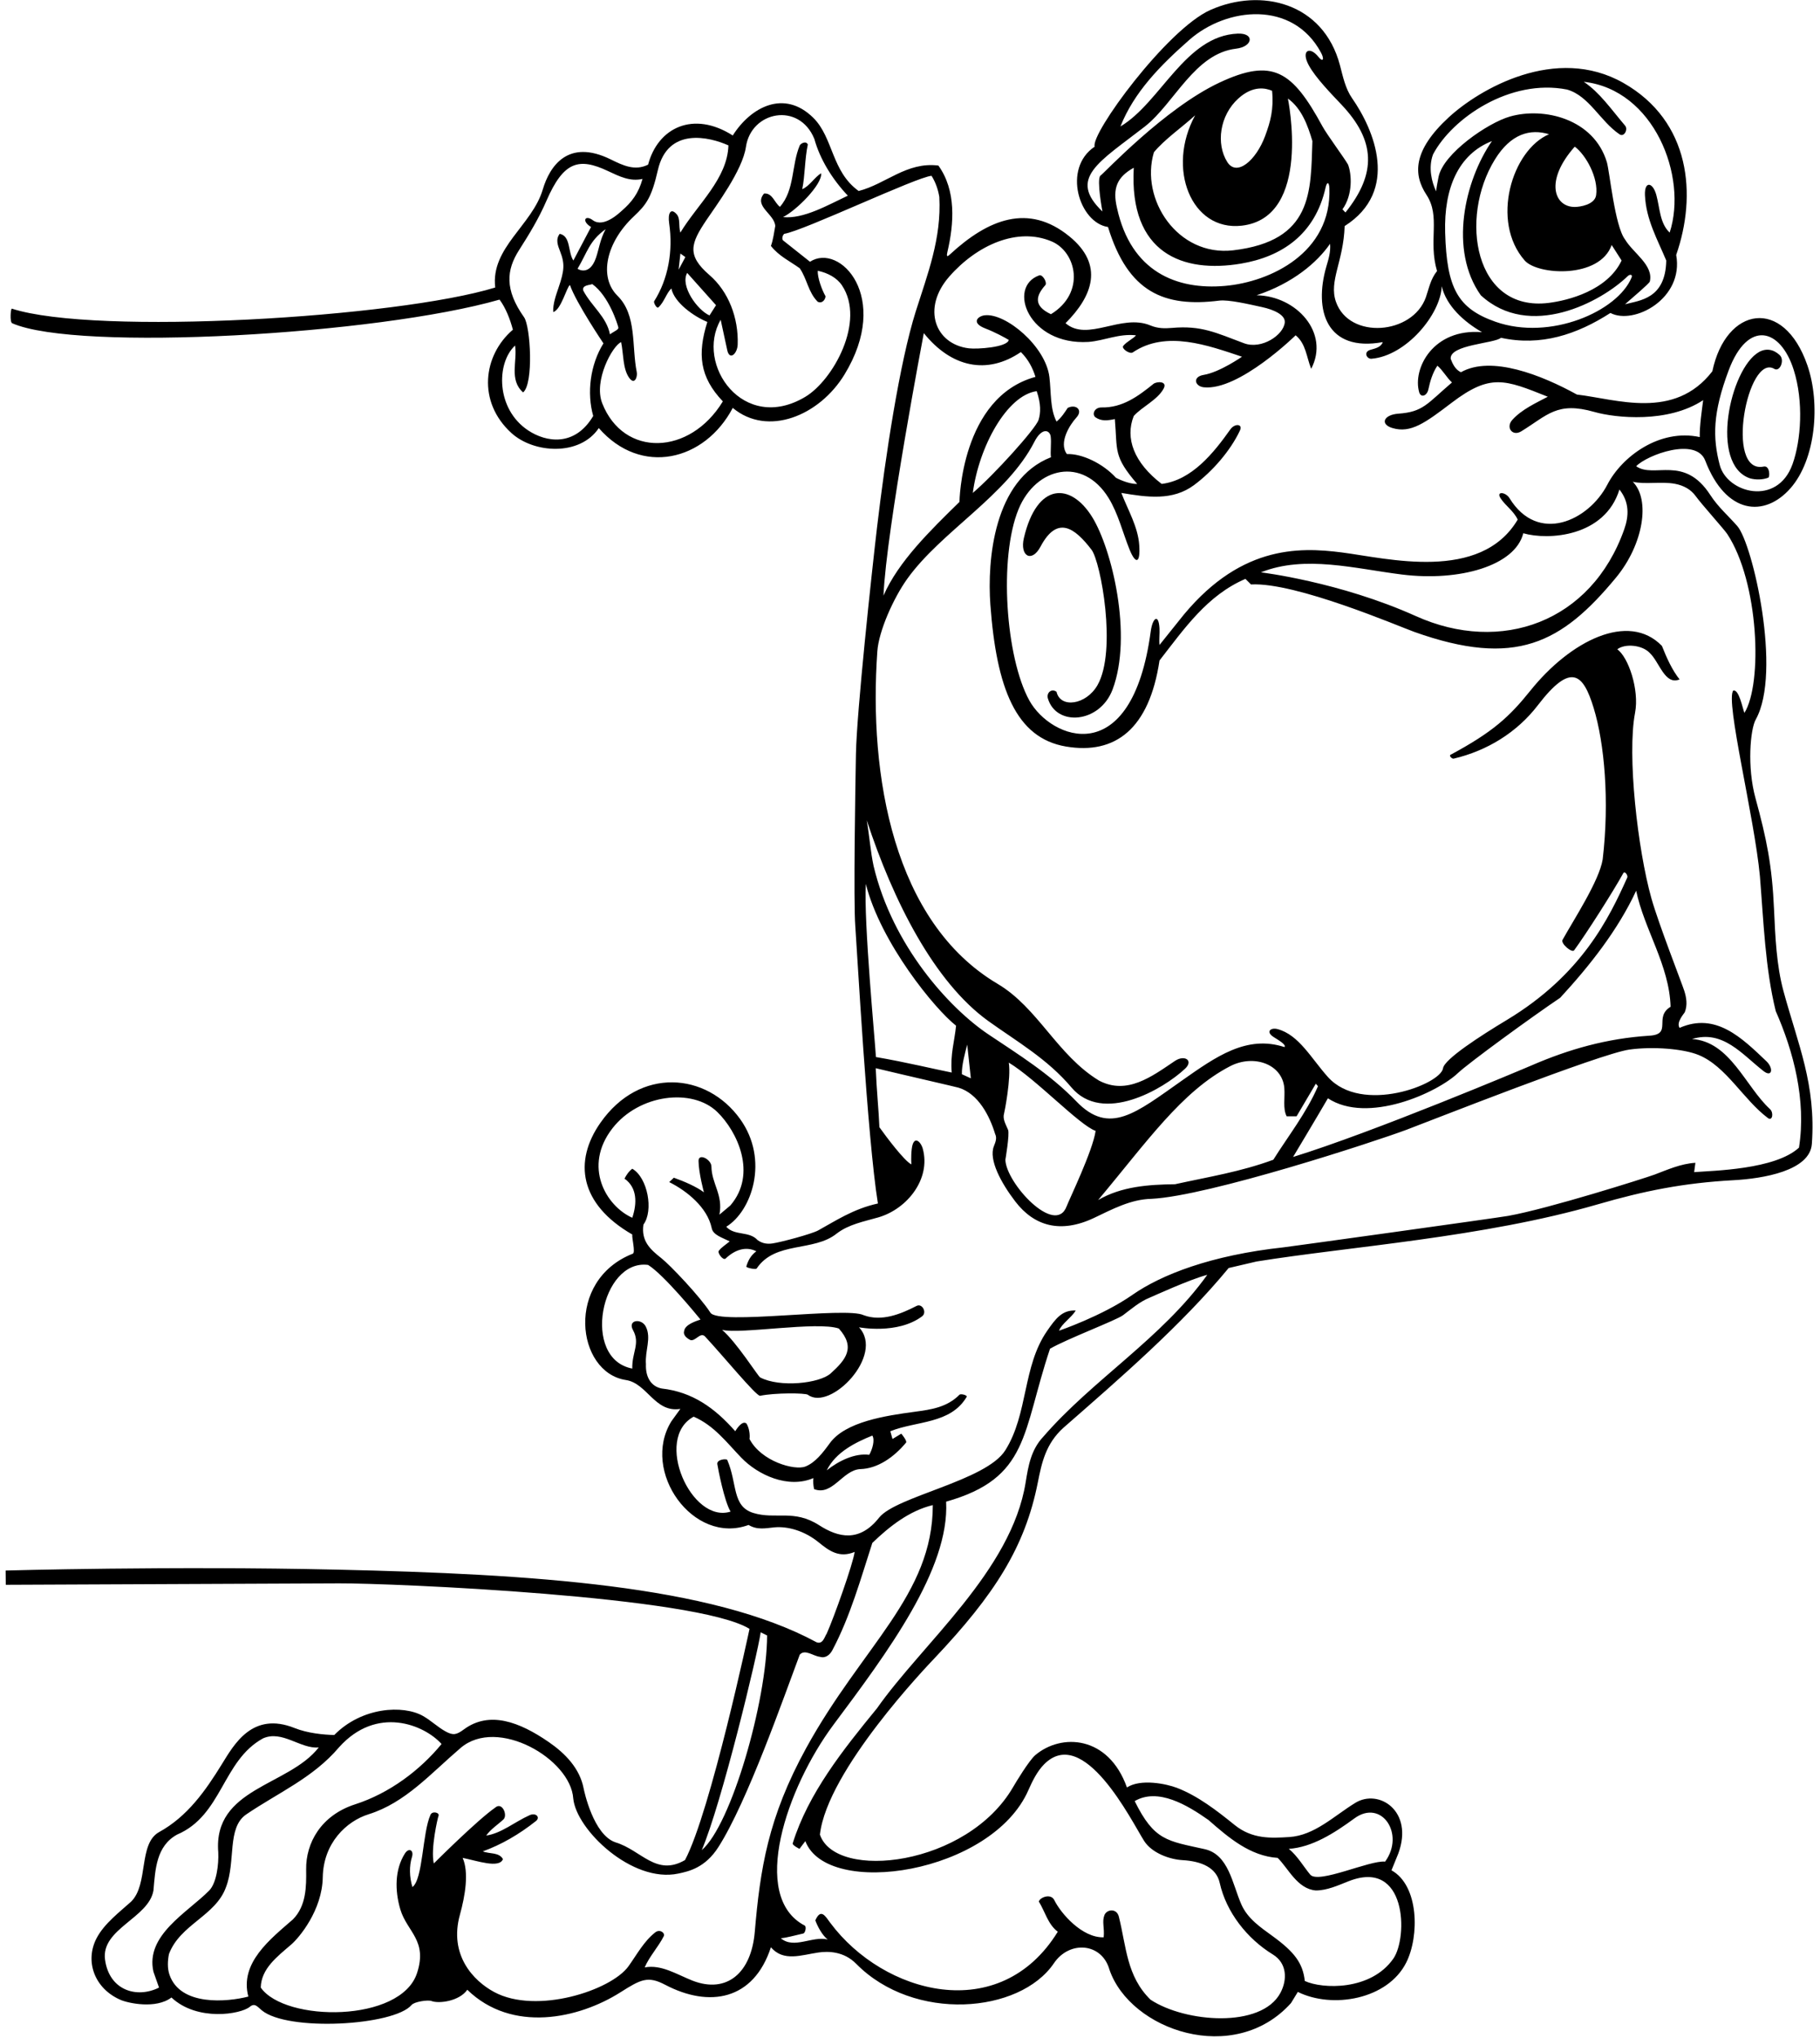 <?xml version="1.0" encoding="UTF-8"?>
<svg xmlns="http://www.w3.org/2000/svg" xmlns:xlink="http://www.w3.org/1999/xlink" width="428pt" height="479pt" viewBox="0 0 428 479" version="1.1">
<g id="surface1">
<path style=" stroke:none;fill-rule:nonzero;fill:rgb(0%,0%,0%);fill-opacity:1;" d="M 417.188 213.715 C 416.73 203.449 415.465 197.242 412.816 187.559 C 410.828 180.285 411.594 171.434 412.895 169.105 C 419.098 158.012 412.16 127.793 408.57 123.672 C 406.438 121.223 404.062 119.219 402.203 116.348 C 396.031 106.809 389.004 112.551 384.77 109.586 C 387.34 106.906 398.871 102.664 401.012 108.258 C 405.844 120.891 414.914 121.734 421.055 114.762 C 426.98 108.031 428.156 94.898 425.035 85.867 C 419.438 69.668 405.863 72.102 402.684 87.27 C 393.742 98.848 380.117 93.809 370.84 92.738 C 362.512 88.152 350.715 83.469 343.562 87.488 C 342.25 86.906 341.594 85.52 341.156 84.352 C 340.828 80.988 351.492 80.746 352.973 79.395 C 362.309 81.434 370.766 78.664 378.715 73.559 C 384.211 76.457 396.051 70.223 394.18 59.922 C 399.07 45.883 397.613 28.504 381.77 19.496 C 365.863 10.457 347.891 20.949 340.688 27.586 C 332.141 35.461 332.371 41.102 335.461 45.801 C 338.844 50.953 335.812 56.477 337.941 63.707 C 336.398 65.633 336.043 67.785 335.332 69.824 C 332.242 78.699 317.266 79.883 314.16 70.918 C 312.465 66.023 315.938 61.512 316.215 53.137 C 329.227 44.859 323.137 30.512 317.973 23.102 C 316.375 20.809 315.82 18.031 315.105 15.32 C 311.215 0.617 296.547 -2.941 284.652 2.336 C 274.387 6.895 256.34 31.551 257.434 34.469 C 249.766 39.578 253.809 52.371 260.566 53.355 C 265.289 68.766 273.809 72.273 286.703 70.66 C 288.934 70.379 293.715 71.516 296.766 72.176 C 299.555 72.777 302.273 74.012 302.133 75.766 C 301.902 78.691 296.715 82.238 292.539 80.676 C 285.848 78.164 282.48 76.469 275.641 77.07 C 273.934 77.219 272.266 77.223 270.516 76.488 C 263.688 73.637 255.773 80.445 250.574 75.965 C 256.98 69.562 259.684 62.246 251.48 55.559 C 241.859 47.715 232.395 51.492 223.398 59.797 C 222.84 60.312 222.484 60.555 222.82 59.109 C 224.348 52.574 224.906 44.789 220.676 38.914 C 213.234 37.969 208.27 43.285 201.926 44.891 C 195.512 40.293 195.98 32.34 191.25 27.68 C 184.371 20.898 176.504 25.223 172.32 31.844 C 163.062 25.949 154.711 29.984 152.41 38.699 C 149.297 40.254 146.473 38.871 143.617 37.469 C 133.59 32.531 129.266 39.055 127.645 44.531 C 125.148 52.961 115.348 58.234 116.457 67.578 C 93.449 74.648 22.555 78.93 2.793 72.547 C 2.508 72.453 2.266 75.711 2.867 75.977 C 18.285 82.75 88.824 78.645 117.477 70.422 C 118.938 72.391 119.957 75.016 120.613 77.496 C 113.594 83.5 112.184 94.449 120.289 101.801 C 125.562 106.582 136.348 107.262 140.816 100.617 C 150.73 111.98 165.703 108.41 172.32 95.875 C 180.496 102.711 192.656 97.766 198.598 88.023 C 209.68 69.848 197.484 56.98 190.48 61.523 L 184.137 56.492 C 183.836 56.168 183.988 55.324 184.43 54.961 C 189.023 54.23 215.605 41.566 219.07 41.324 C 220.02 42.855 220.602 44.531 220.895 46.281 C 221.434 56.07 218.102 64.504 215.359 73.184 C 211.547 85.242 208.215 107.277 206.238 124.035 C 204.977 134.785 201.469 167.266 201.285 177.246 C 201.152 184.445 200.684 211.891 201.137 217.715 C 201.527 222.754 203.965 267.559 206.453 282.871 C 200.617 284.148 196.371 287.035 192.406 289.203 C 190.871 290.039 183.73 291.961 181.66 292.262 C 180.488 292.43 179.316 292.32 178.156 291.477 C 176.188 289.289 172.758 290.527 170.789 288.34 C 176.789 284.676 180.941 272.645 174.062 263.039 C 166.188 252.047 150.457 250.703 141.215 263.879 C 134.828 272.977 136.266 283.004 148.691 290.164 C 148.547 290.895 149.488 294.402 148.816 294.668 C 132.828 300.953 135.504 322.594 147.18 324.363 C 152.219 325.125 153.969 332.121 159.996 331.152 L 157.883 334.07 C 150.625 345.801 163.016 363.227 176.039 358.43 C 178.117 359.684 180.066 359.18 182.141 358.992 C 185.238 358.715 189.156 359.77 192.559 362.543 C 194.941 364.484 197.348 366.281 200.984 364.773 C 200.617 367.543 196.098 380.234 194.422 383.953 C 193.91 384.684 193.543 386.578 192.012 385.996 C 167.324 372.645 125.199 369.973 79.355 368.934 C 40.102 368.043 1.324 369.141 1.324 369.141 L 1.359 372.496 C 1.359 372.496 55.484 372.246 79.73 372.156 C 92.219 372.109 163.91 375.168 176.262 382.859 C 176.262 382.859 167.113 425.852 161.09 437.195 C 154.309 441.133 150.809 434.859 144.754 433.035 C 139.523 431.289 137.352 420.883 137.246 420.336 C 136.336 415.656 132.953 412.145 129.031 409.445 C 122.191 404.738 115.117 402.047 109.105 406.473 C 107.355 407.762 106.586 407.949 104.785 406.965 C 102.938 405.949 101.312 404.367 99.504 403.344 C 94.801 400.668 85.082 401.223 78.605 407.801 C 76.109 407.742 72.359 407.395 69.281 406.164 C 59.367 402.203 55.059 409.996 52.16 414.684 C 48.34 420.867 44.098 426.953 37.398 430.629 C 32.492 433.383 34.98 442.883 30.836 446.965 C 28.078 449.449 24.512 452.133 22.723 455.547 C 19.891 460.953 22.188 467.41 28.387 470.074 C 30.152 470.832 36.688 472.266 40.316 469.5 C 46.414 475.207 56.637 473.426 58.727 471.699 C 59.918 470.719 60.469 471.602 61.531 472.488 C 67.594 477.574 92.672 476.141 96.797 471.246 C 97.434 470.488 100.621 470.004 101.477 470.328 C 103.254 471 108.047 470.355 109.891 467.68 C 120.418 477.91 136.074 474.492 145.859 468.305 C 150.715 465.234 152.324 464.355 156.449 466.52 C 166.746 471.922 177.199 470.227 181.293 457.688 C 184.242 461.168 188.48 459.496 192.461 458.922 C 194.688 458.602 198.395 458.582 201.355 461.586 C 214.934 475.344 239.805 473.289 247.84 461.449 C 251.539 455.996 259.141 456.66 260.902 462.949 C 265.797 477.23 290.246 485.664 303.598 470.812 L 305.203 468.188 C 313.352 472.219 326.332 469.965 330.695 461.293 C 333.82 455.082 333.707 443.188 327.227 439.602 L 328.832 435.66 C 332.52 425.629 324.23 420.379 318.734 423.742 C 313.707 426.816 309.141 431.418 303.172 431.785 C 298.984 432.039 294.535 432.34 290.316 428.93 C 286.16 425.566 281.664 422.098 276.762 420.219 C 274.266 419.266 268.25 418.027 265.016 420.129 C 260.645 407.887 249.598 407.359 243.477 412.52 C 242.02 413.75 238.859 418.977 238.262 420.016 C 227.449 438.684 196.5 442.129 192.816 431.215 C 194.492 416.117 218.219 391.391 219.723 389.801 C 233.914 374.797 241.055 363.621 244.059 348.441 C 244.98 343.797 245.93 339.34 250.066 335.602 C 263.41 323.93 277.926 311.387 288.938 298.039 L 295.504 296.508 C 317.219 293.004 348.855 290.871 375.727 283.074 C 386.617 279.914 395.922 278.039 407.648 277.402 C 414.613 277.027 425.633 275.195 426.086 268.867 C 427.094 254.855 422.801 245.465 419.395 232.895 C 417.773 226.91 417.48 220.238 417.188 213.715 Z M 406.523 87.047 C 411.023 75.074 418.715 77.102 421.828 86.969 C 424.172 94.387 423.555 103.477 421.539 109.102 C 417.953 119.117 406.137 115.887 404.418 109.285 C 402.738 102.816 402.762 97.059 406.523 87.047 Z M 139.504 97.773 C 135.176 105.059 128.453 103.98 124.215 101.172 C 116.598 96.133 116.676 85.348 121.125 81.215 C 121.707 84.863 119.664 89.312 123.02 92.23 C 125.527 90.184 124.762 76.707 123.242 74.566 C 118.625 68.059 119.078 63.441 122.082 58.758 C 124.453 55.055 126.715 51.324 128.484 47.242 C 132.527 37.918 136.113 36.965 142.992 40.211 C 145.613 41.441 148.199 42.738 151.098 42.051 C 150.172 45.391 148.598 47.496 146.188 49.57 C 145.754 49.945 142.055 53.574 139.504 51.824 C 137.555 50.328 136.723 52.008 138.992 53.355 L 134.836 61.234 C 133.523 59.266 134.25 55.473 131.625 54.961 C 130.617 56.273 131.164 57.668 131.727 59.109 C 132.852 61.984 132.723 63.586 131.363 67.574 C 130.711 69.488 130.02 71.395 130.094 73.34 C 131.926 72.902 133.305 67.359 134.031 66.996 C 135.488 71.195 141.91 80.707 141.91 80.707 C 138.773 85.738 137.973 92.375 139.504 97.773 Z M 140.156 60.582 C 138.617 65.07 135.82 63.176 135.82 63.176 C 138.148 59.266 138.555 56.641 142.422 53.867 C 141.078 56.383 140.879 58.469 140.156 60.582 Z M 145.41 76.945 C 145.547 77.504 144.367 77.879 143.441 78.59 C 142.637 74.434 139.137 72.027 137.168 68.309 C 136.805 66.996 138.586 67.055 139.285 66.777 C 143.207 69.586 145.223 76.184 145.41 76.945 Z M 141.625 94.797 C 139.531 89.477 144.051 81.246 146.066 80.414 C 146.641 83.156 146.434 86.629 147.938 88.773 C 149.258 90.66 149.957 88.508 149.746 87.484 C 148.512 81.391 149.816 74.07 145.219 69.527 C 140.746 65.113 142.547 56.953 149.062 50.852 C 152.043 48.062 153.238 46.379 154.703 39.992 C 157.043 29.777 166.836 32.168 171.301 34.176 C 171.059 41.992 164.078 47.961 159.996 54.672 C 159.523 53.074 160.055 51.383 159.109 50.332 C 157.68 48.738 157.023 50.199 157.363 52.492 C 158.32 58.996 157.145 65.578 153.836 70.805 C 153.637 71.121 154.441 72.594 154.824 72.25 C 156.199 71.016 156.684 68.938 157.883 67.797 C 158.539 71.094 163.145 74.375 166.34 75.672 C 163.988 83.176 164.504 88.59 169.988 94.344 C 162.234 107.094 146.652 107.57 141.625 94.797 Z M 161.602 64.148 L 168.383 71.734 L 166.852 74.141 C 164.008 72.902 159.887 67.203 161.602 64.148 Z M 161.172 60.43 L 159.59 63.383 L 160.008 59.594 Z M 184.137 51.023 C 187.176 49.562 193.398 43.363 193.105 40.738 C 191.648 41.543 190.336 43.805 188.656 44.461 C 189.312 41.395 189.242 37.312 189.973 33.957 C 189.531 33.008 188.293 33.738 188.074 34.176 C 186.105 38.844 186.906 44.68 183.406 48.617 C 182.094 47.594 181.656 45.336 179.688 45.48 C 177.137 48.469 182.168 50.293 182.312 53.137 C 182.02 54.672 181.836 56.328 181.293 57.805 C 183.188 60.211 185.742 61.379 188.074 63.059 C 189.824 65.609 190.043 68.672 192.305 70.934 C 193.473 71.445 194.129 70.277 194.129 69.621 C 193.254 68.09 192.23 65.246 192.305 63.641 C 194.656 64.133 196.805 65.281 198.008 67.086 C 203.621 75.512 195.906 89.375 189.371 93.277 C 174.816 101.973 163.406 85.629 169.477 75.164 L 171.008 82.238 C 171.531 84.836 173.398 83.188 173.477 80.969 C 173.695 74.738 171.336 68.527 166.836 64.648 C 161.387 59.953 162.48 57.172 166.105 51.754 C 168.301 48.477 174.613 40.07 175.414 34.543 C 176.637 26.113 187.914 23.895 191.504 32.645 C 192.816 37.387 195.66 42.051 199.379 45.992 C 194.711 48.18 188.949 51.535 184.137 51.023 Z M 351.684 75.629 C 342.848 72.516 340.215 67.816 339.848 54.645 C 339.555 44.219 342.949 36.266 350.855 33.156 C 344.367 42.562 340.719 58.828 348.23 69.402 C 359.703 79.957 376.527 70.996 382.809 64.879 C 383.219 64.477 384.012 64.438 383.688 65.227 C 380.414 73.18 364.559 80.16 351.684 75.629 Z M 358.555 61.23 C 361.602 64.699 376.195 65.551 379.008 57.586 L 381.344 61.234 C 377.988 68.305 368.73 70.633 364.199 71.195 C 346.719 73.367 343.078 51.242 351.531 37.516 C 355.289 31.406 359.867 30.207 364.277 31.551 C 355.566 35.266 350.465 52.02 358.555 61.23 Z M 370.328 34.469 C 372.957 36.422 375.93 41.797 375.352 45.871 C 375.031 48.148 371.477 48.641 370.34 48.645 C 365.496 48.664 363.176 42.516 370.328 34.469 Z M 337.73 44.969 C 336.707 42.855 335.832 39.426 337 36.289 C 341.488 27.777 355.117 18.414 368.508 21.047 C 373.684 22.508 376.309 28.488 380.832 31.551 C 381.926 32.352 382.945 30.383 382.145 29.508 C 378.863 25.645 376.164 21.703 372.445 19.227 C 388.961 21.059 396.949 41.469 392.645 54.672 C 390.309 52.453 390.359 48.945 389.512 45.844 C 388.676 42.77 386.684 42.473 386.836 45.891 C 387.09 51.629 389.801 56.32 391.844 61.234 C 391.68 70.258 385.605 70.605 382.145 71.516 C 383.895 69.984 387.871 66.621 387.98 66.168 C 388.902 62.316 384.035 59.469 382.145 56.273 C 379.738 53.137 378.527 40.285 377.875 38.109 C 374.801 27.902 363.039 25.105 355.062 27.398 C 349.859 28.891 339.414 36.074 338.297 41.57 C 338.031 42.871 337.77 44.324 337.73 44.969 Z M 259.254 49.711 C 251.098 41.891 258.363 38.172 269.246 29.727 C 276.219 24.223 280.922 12.586 290.684 11.438 C 294.652 10.973 295.109 7.746 291.082 7.902 C 278.715 8.383 272.953 24.113 263.484 29.727 C 266.703 21.648 272.871 15.371 279.672 9.387 C 288.473 1.641 304.035 0.023 310.66 12.383 C 311.5 13.949 311.105 14.699 310.043 13.363 C 307.98 10.777 305.891 11.844 307.77 15.328 C 309.348 18.258 313.109 22.098 315.477 24.605 C 323.457 33.047 323.797 40.738 316.398 49.945 L 315.703 49.199 C 318.176 45.75 317.875 40.938 317.016 38.699 C 316.215 37.238 312.043 31.629 310.992 29.691 C 303.902 16.652 299.301 13.535 286.77 19.418 C 273.871 25.473 259.629 40.727 258.746 41.324 C 257.871 42.344 259.254 49.711 259.254 49.711 Z M 291.98 53.047 C 308.672 51.18 302.867 23.164 302.867 23.164 C 306.148 25.496 307.598 29.68 308.629 33.156 C 308.227 45.043 308.777 56.625 290 58.836 C 276.965 60.367 268.039 46.852 271.363 35.781 C 273.988 32.645 277.852 30.02 281.062 27.102 C 274.238 39.586 280.145 54.371 291.98 53.047 Z M 291.23 23.137 C 294.75 19.961 297.738 20.734 299.148 21.34 C 299.574 25.77 298.734 28.664 297.508 31.98 C 295.375 37.715 290.832 41.621 288.602 38.062 C 285.934 33.812 286.809 27.129 291.23 23.137 Z M 262.684 48.906 C 261.574 44.258 262.684 41.613 266.621 39.426 C 265.496 59.66 278.258 64.258 291.84 61.961 C 301.312 60.359 309.246 55.227 311.742 44.039 C 312.059 42.625 312.574 42.793 312.625 44.219 C 313.18 59.395 298.793 66.254 288.098 67.199 C 276.648 68.211 265.953 63.836 262.684 48.906 Z M 223.254 64.988 C 229.715 57.629 239.234 53.305 247.332 56.754 C 253.121 59.223 255.379 68.801 247.148 73.852 C 242.93 71.891 243.637 69.473 245.816 67.035 C 246.344 66.441 245.188 64.445 244.395 64.723 C 236.766 67.418 241.836 81.219 255.965 80.367 C 259.758 80.074 263.047 78.371 267.133 78.809 C 266.805 79.422 264.996 80.238 264.137 81.312 C 263.66 81.906 265.66 83.328 266.402 82.824 C 274.219 77.539 284.152 81.203 292.074 83.844 C 292.074 83.844 286.816 87.504 283.078 88.113 C 280.352 88.559 280.973 90.812 283.109 91.031 C 291.352 91.891 304.691 78.809 304.691 78.809 C 307.098 80.777 307.227 83.867 308.34 86.688 C 312.77 78.266 304.902 69.551 295.504 69.402 C 303.965 66.602 309.723 61.742 312.785 57.297 C 312.965 59.254 312.41 60.941 311.914 62.641 C 308.918 72.961 311.949 82.82 325.184 80.414 C 324.746 81.652 323.344 81.91 322.285 82.219 C 320.531 82.734 321.426 84.406 322.52 84.32 C 330.641 83.68 338.797 73.895 339.043 67.285 C 340.137 71.883 344.219 75.602 348.523 78.078 C 336.992 77.121 332.137 86.66 333.746 92.207 C 334.141 93.559 335.578 93.07 335.906 91.516 C 336.312 89.594 336.91 87.598 338.02 85.957 C 339.262 86.977 340.184 88.723 341.449 89.895 C 335.527 94.969 334.672 96.816 328.852 97.23 C 325.395 97.477 324.461 99.699 327.418 100.598 C 331.758 101.918 335.18 99.379 341.379 94.668 C 350.477 87.762 353.84 89.191 363.984 93.25 C 361.312 94.676 357.871 96.195 355.621 98.715 C 354.055 100.469 355.664 102.66 357.75 101.379 C 363.961 97.57 366.133 94.316 374.949 96.828 C 379.961 98.254 392.289 99.508 400.523 94.051 C 400.23 96.387 399.664 100.098 399.719 102.73 C 390.266 100.691 381.414 107.316 377.996 113.906 C 373.586 122.402 361.676 127.977 354.988 117.102 C 354.086 115.629 351.789 115.398 352.863 117.078 C 354.023 118.891 355.977 120.094 356.91 122.133 C 348.156 136.898 326.195 131.219 315.609 129.855 C 305.215 128.512 291.027 128.199 277.121 146.051 L 272.676 151.594 C 272.539 150.32 272.742 148.938 272.668 147.664 C 272.461 144.113 271.039 145.211 270.609 148.41 C 266.168 181.438 247.098 173.762 242.062 164.641 C 236.508 154.582 234.836 131.055 239.531 119.676 C 243.629 109.746 254.66 107.246 260.707 117.059 C 262.945 120.691 264.035 125.191 265.617 129.129 C 267.012 132.605 268.211 132.605 267.91 128.125 C 267.617 123.801 265.203 119.785 263.703 115.859 C 269.758 116.879 275.738 117.754 280.77 114.035 C 285.191 110.766 289.391 105.867 291.578 101.211 C 292.344 99.59 290.355 99.484 289.34 100.918 C 285.445 106.414 280.277 112.883 273.184 113.742 C 266.645 108.734 264.539 102.973 266.621 97.773 C 268.52 95.637 272.246 93.984 273.652 91.324 C 274.613 89.516 271.988 89.637 271.254 90.23 C 267.656 93.137 263.953 95.867 259.082 95.766 C 257.305 95.73 256.723 97.465 257.645 98.105 C 258.98 99.031 260.445 98.871 262.172 98.5 C 262.816 105.996 261.762 107.168 267.422 113.742 C 265.234 113.816 262.43 112.293 262.43 112.293 C 259.352 108.914 254.402 106.582 250.902 106.727 C 248.906 104.066 251.559 99.855 253.121 98.156 C 254.766 96.371 253.027 94.906 251.086 95.875 C 250.355 96.969 249.629 98.137 248.461 99.086 C 246.922 96.141 247.211 92.27 246.789 88.668 C 245.938 81.355 236.426 73.488 231.539 74.113 C 229.891 74.324 228.324 75.902 231.715 77.203 C 233.938 78.055 236.273 79.32 237.23 79.902 C 236.863 81.652 229.789 82.109 227.84 81.871 C 219.906 80.91 216.691 72.461 223.254 64.988 Z M 381.953 124.438 C 374.219 146.262 352.969 153.816 332.973 144.816 C 315.004 136.73 296.523 134.527 296.523 134.527 C 306.887 130.391 318.668 133.676 329.754 135.047 C 343.184 136.703 356.305 133.008 358.223 125.34 C 364.145 127.031 377.406 126.188 380.832 115.059 C 383.211 118.059 383.078 121.27 381.953 124.438 Z M 244.234 98.688 C 243.578 100.766 233.691 111.688 228.77 115.859 C 230.207 104.973 236.797 92.902 243.793 91.938 C 244.816 94.926 244.75 97.039 244.234 98.688 Z M 217.246 78.301 C 223.754 86.391 232.141 88.152 240.074 82.746 C 241.824 84.496 242.848 86.469 243.504 88.582 C 225.938 93.383 225.633 117.973 225.633 117.973 C 218.777 124.684 211.266 131.977 207.766 140 C 208.414 124.59 217.246 78.301 217.246 78.301 Z M 203.609 207.754 C 207.109 221.66 219.93 237.27 224.832 241.082 C 224.469 244.801 223.445 247.789 223.812 252.094 C 220.031 251.359 213.031 249.652 205.988 248.449 C 205.77 244.582 203.105 216.695 203.609 207.754 Z M 178.887 383.66 L 180.398 384.406 C 180.324 399.793 171.988 428.941 165.027 434.859 C 169.68 424 178.156 388.84 178.887 383.66 Z M 24.703 460.617 C 23.707 453.355 34.992 450.836 36.086 444.34 C 36.523 439.383 36.742 433.91 41.629 431.215 C 52.277 426.691 52.277 413.855 61.832 408.605 C 66.352 406.562 70.727 411.156 74.957 410.719 C 67.883 419.836 50.09 420.199 51.328 435.371 C 51.461 438.207 50.93 442.551 49.215 444.34 C 44.109 449.52 34.117 454.844 36.086 463.449 L 37.398 467.168 C 32.156 469.789 25.695 467.832 24.703 460.617 Z M 58.402 469.281 C 53.492 470.547 42.43 471.609 39.859 464.156 C 39.332 462.629 39.422 460.848 39.73 459.293 C 42.359 452.289 50.746 450.32 53.152 443.539 C 55.484 437.484 53.332 429.605 57.895 426.473 C 65.406 421.367 73.645 417.867 79.699 410.719 C 88.578 400.785 99.742 405.363 103.84 409.918 C 98.738 416.129 91.531 421.516 83.527 424.09 C 75.473 426.68 71.91 433.188 71.996 439.395 C 72.051 443.422 72.027 447.949 68.906 451.121 C 63.652 455.719 56.289 461.332 58.402 469.281 Z M 177.496 454.082 C 176.668 463.77 170.906 468.621 162.914 465.562 C 159.047 464.031 155.547 461.699 151.609 462.426 C 152.703 459.852 154.824 457.613 156.105 455.066 C 156.457 454.375 155.203 453.324 154.09 454.195 C 151.434 456.27 149.77 459.402 147.812 462.137 C 143.742 467.836 126.148 473.566 116.207 468.211 C 111.273 465.551 105.539 459.473 108.156 450.039 C 109.406 445.531 110.301 440.066 108.797 436.684 C 112.215 437.359 117.402 439.234 118.277 436.973 C 117.332 435.297 115.145 435.809 113.539 435.152 C 117.867 433.594 122.074 431.16 126.035 428.02 C 127.121 427.16 126.047 425.973 124.527 426.656 C 121.051 428.215 117.883 430.934 114.34 431.43 C 115.438 429.887 117.059 428.887 118.391 427.645 C 119.445 426.66 118.102 423.418 116.457 424.867 C 112.152 427.859 102.016 437.996 102.016 437.996 C 101.215 434.566 102.984 427.109 103.098 426.891 C 103.535 426.031 101.688 425.582 101.25 426.527 C 99.32 430.691 99.492 441.715 96.984 443.539 C 96.277 441.18 96.207 438.594 96.875 436.484 C 97.387 434.871 96.141 434.199 95.219 435.652 C 92.812 439.457 92.836 444.355 94.141 448.789 C 95.734 454.09 100.582 456.047 98.078 463.738 C 94.293 475.453 67.031 475.324 61.32 467.168 C 61.426 462.734 65.117 459.945 68.508 457.031 C 70.336 455.453 75.766 449.016 75.902 441.246 C 76.043 433.195 81.453 428.062 86.699 426.426 C 95.316 423.734 101.23 416.902 108.312 410.848 C 116.977 403.434 134.184 413.426 134.809 422.719 C 135.5 430.051 148.66 442.691 159.516 440.371 C 161.91 439.859 165.801 439.07 168.949 434.133 C 175.793 423.398 184.316 398.902 188.074 388.914 C 189.312 387.527 191.281 389.277 192.816 389.422 C 194.199 389.859 195.223 388.84 195.73 387.891 C 199.961 379.941 202.441 370.973 205.141 362.656 C 209.223 358.719 213.891 355.074 219.363 353.762 C 219.363 374.898 202.762 386.891 189.586 410.871 C 180.59 427.242 178.758 439.348 177.496 454.082 Z M 318.508 427.402 C 324.891 422.723 330.465 431.098 325.73 437.562 C 322.105 437.191 310.07 442.879 308.117 440.621 C 306.441 438.578 305.129 436.246 303.086 434.566 C 308.578 434.176 313.719 430.91 318.508 427.402 Z M 284.199 427.785 C 288.938 431.941 293.969 436.246 300.461 436.684 C 302.941 439.09 305.055 443.977 309.434 444.34 C 312.066 444.34 314.641 443.16 317.129 442.176 C 330.895 436.738 331.102 455.383 327.688 460.328 C 322.414 467.953 310.965 467.535 306.844 465.617 C 306.387 461.426 304.414 458.82 299.336 455.117 C 296.43 453 293.418 451.004 291.922 447.617 C 289.797 442.805 288.945 435.863 283.254 434.621 C 274.523 432.68 271.441 432.676 266.84 423.336 C 272.309 420.129 279.238 424.285 284.199 427.785 Z M 245.324 337.715 C 242.453 340.773 241.82 344.551 241.199 348.41 C 237.875 369.191 216.906 386.324 206.234 401.531 C 198.215 411.309 190.055 421.566 186.414 433.277 C 186.281 433.707 188.012 434.559 188.012 434.559 L 189.387 432.746 C 194.539 446.305 233.27 440.402 241.852 420.738 C 242.789 418.594 243.938 416.301 245.539 414.688 C 254.844 405.309 266.035 427.891 269.023 432.645 C 270.863 435.578 275.109 437.043 278.066 437.211 C 282.551 437.465 286.031 438.965 286.832 442.551 C 288.371 449.453 293.273 455.676 299.332 459.387 C 302.66 461.422 302.773 465.297 301.113 468.406 C 296.633 476.801 278.742 475.402 270.559 470.012 C 264.914 464.484 264.887 457.559 263.109 450.48 C 262.602 448.469 260.266 448.738 259.719 450.145 C 259.109 451.707 259.773 453.129 259.547 455.352 C 254.504 455.508 249.5 449.785 247.934 446.609 C 247.094 444.906 244.449 446.027 244.305 446.965 C 245.762 449.301 246.418 452.289 248.754 454.039 C 235.09 476.207 207.746 468.688 195.281 451.988 C 194.074 450.367 193.055 448.438 191.734 451.367 C 192.246 452.754 193.324 454.844 194.637 455.863 C 190.992 454.988 186.688 458.199 183.625 455.57 C 185.008 455.453 186.844 454.922 188.895 454.457 C 189.395 454.344 189.695 452.828 189.23 452.586 C 176.195 445.77 185.059 420.113 195.949 405.469 C 208.711 388.387 223.32 368.801 222.496 352.957 C 242.129 347.406 240.324 336.684 246.93 317.004 C 250.949 314.684 262.5 310.32 264.09 309.137 C 266.102 307.633 267.98 305.965 270.406 304.988 C 271.023 304.738 279.895 300.664 283.906 299.645 C 273.184 314.598 256.922 324.297 245.324 337.715 Z M 423.059 269.742 C 417.441 274.922 402.891 275.141 398.406 275.504 L 398.699 273.309 C 395.223 273.523 392.121 274.945 389.078 276.086 C 386.949 276.879 364.152 284.102 354.656 285.789 C 352 286.262 303.219 293.031 301.875 293.176 C 284.762 295.031 273.09 299.609 266.254 304.383 C 259.195 309.312 249.047 312.773 249.047 312.773 C 249.629 311.168 251.891 309.781 252.984 308.031 C 249.797 307.863 248.246 309.922 246.219 312.859 C 240.449 321.211 241.805 332.297 236.43 340.852 C 231.953 348.062 210.711 351.688 206.723 356.723 C 202.109 362.547 197.168 361.41 192.637 358.496 C 186.695 354.676 182.426 357.207 177.18 355.617 C 172.094 354.074 173.434 348.695 171.023 343.148 C 170.875 342.809 168.516 343 168.688 344.133 C 168.863 345.285 170.352 352.957 171.812 355.289 C 162.59 358.242 153.641 338.105 163.133 332.977 C 167.938 335.078 170.82 338.969 174.301 342.594 C 178.254 346.707 185.348 349.961 191.281 347.414 C 191.211 348.219 191.227 348.988 191.445 350.008 C 195.781 351.688 198.141 345.52 202.297 345.301 C 206.406 345.199 210.27 342.469 213.074 339.07 C 213.391 338.691 211.953 336.969 211.953 336.969 L 209.883 338.227 L 209.371 336.402 C 215.512 333.945 223.504 334.746 227.312 328.348 C 227.578 327.906 225.914 327.535 225.645 327.812 C 222.688 330.801 218.922 331.316 215.168 331.82 C 208.27 332.746 198.824 334.148 195.141 339.211 C 193.504 341.461 191.734 343.781 189.387 344.699 C 186.871 345.684 179.008 343.508 176.262 338.227 C 176.406 337.203 176.188 335.602 175.531 334.578 C 174.438 333.703 172.906 336.402 172.906 336.402 C 168.02 330.859 162.773 327.164 155.629 326.363 C 153.004 325.867 151.781 323.539 151.902 320.648 C 151.645 317.461 153.234 314.547 151.875 311.816 C 150.863 309.785 147.516 310.199 148.859 312.633 C 150.613 315.812 148.582 317.844 148.691 321.672 C 136.594 319.387 141.348 295.855 152.41 297.312 C 156.059 299.57 163.715 308.906 164.734 310.148 C 163.715 310.512 161.109 311.289 160.891 312.82 C 160.598 313.695 161.336 314.457 162.355 314.969 C 163.523 315.332 164.664 313.062 165.758 314.086 C 169.988 318.605 177.797 328.145 178.746 328.074 C 182.176 327.344 189.406 327.395 189.988 327.832 C 195.242 331.773 208.129 318.504 202.004 311.973 C 202.004 311.973 211.062 313.727 216.848 309.391 C 218.062 308.477 216.855 306.277 215.555 306.945 C 211.754 308.898 207.312 310.684 203.098 309.125 C 198.941 307.078 169.062 311.531 167.07 308.543 C 164.605 304.715 157.539 297.301 155.523 295.723 C 152.949 293.699 150.742 291.719 151.316 287.828 C 153.738 284.566 152.324 276.801 148.691 274.703 C 147.816 275.359 147.238 276.281 146.867 277.035 C 149.859 279.152 149.84 282.781 148.691 286.227 C 142.547 283.492 137.02 274.203 144.031 265.195 C 150.281 257.168 162.828 255.652 168.703 261.383 C 173.352 265.914 178.16 275.895 171.754 283.336 L 169.184 285.496 C 170.09 280.793 167.352 278.258 167.301 274.18 C 167.281 272.512 164.25 270.938 164.273 272.879 C 164.309 275.773 165.539 280.246 165.539 280.246 C 163.789 278.934 160.945 277.691 158.465 276.816 L 157.371 277.84 C 161.602 279.953 166.34 283.82 167.363 288.633 C 167.641 290.27 169.844 290.895 171.594 291.77 C 170.754 292.516 169.617 293.172 169.02 294.023 C 168.684 294.504 170.062 296.363 170.645 295.809 C 172.766 293.785 175.363 292.852 177.863 294.102 C 176.508 295.105 175.914 296.344 175.508 297.672 C 175.41 297.984 177.73 298.465 177.934 298.16 C 182.293 291.664 191.344 294.301 196.754 289.945 C 199.598 287.758 203.152 287.117 206.555 286.137 C 213.336 284.172 218.953 277.102 217.004 269.996 C 216.531 268.277 214.809 266.676 214.406 270.086 C 214.191 271.922 214.328 273.684 214.328 273.684 C 212.699 272.906 208.43 267.234 206.805 264.945 C 206.656 261.078 206.145 256.242 205.941 251.074 C 212.699 252.699 224.754 255.449 225.418 255.652 C 230.074 257.051 232.746 262.324 234.02 266.535 C 234.492 267.477 234.125 268.414 233.73 269.398 C 232.453 272.574 235.434 278.062 238.758 282.398 C 243.203 288.195 249.395 290 257.301 286.254 C 261.586 284.219 265.914 281.879 270.777 281.777 C 284.27 281.121 323.445 268.281 330.691 265.57 C 335.992 263.59 376.238 247.664 383.184 246.695 C 388.695 245.93 395.832 246.492 399.434 247.961 C 405.941 250.609 409.984 258.484 415.762 262.797 C 416.82 263.586 417.16 261.535 416.234 260.684 C 410.465 255.379 406.844 244.77 397.898 244.219 C 405.184 241.992 409.66 247.812 414.734 251.762 C 416.727 253.305 417.148 251.105 415.383 249.426 C 409.66 243.988 403.504 237.848 394.98 241.594 C 394.105 240.277 396.094 238.188 396.207 237.902 C 396.867 236.246 396.602 234.492 396.074 232.859 C 395.453 230.945 390.035 217.117 388.359 211.172 C 385.121 199.664 382.605 177.465 384.508 167.543 C 385.547 162.121 382.93 154.434 380.32 152.617 C 382.145 151.215 386.129 151.578 387.906 153.418 C 390.238 155.531 391.48 161.148 394.98 159.691 C 393.23 157.504 391.918 154.586 390.824 151.812 C 382.949 143.707 369.277 150.641 359.906 162.312 C 354.941 168.496 351.066 172.062 341.117 177.406 C 340.691 177.633 341.461 178.41 341.863 178.312 C 349.688 176.469 356.723 172.184 361.652 165.758 C 369.48 155.547 372.312 158.352 374.777 166.41 C 377.312 174.699 378.516 188.234 376.895 201.988 C 376.098 207 370.141 216.074 367.453 220.914 C 366.98 221.77 369.672 224.059 370.184 223.359 C 373.078 219.414 379.453 209.402 381.727 205.258 C 382.098 204.582 382.875 205.812 382.691 206.223 C 378.438 215.723 371.996 229.121 354.332 239.75 C 348.094 243.504 339.668 248.941 339.348 251.094 C 338.781 254.867 320.262 262.004 312.289 253.156 C 308.379 248.812 305.473 243.215 300.414 241.879 C 298.844 241.461 297.547 242.5 299.531 243.758 C 300.953 244.656 302.5 245.57 302.066 246.113 C 293.16 243.195 285.914 248.387 277.973 253.965 C 267.121 261.59 260.91 266.941 253.148 258.902 C 246.859 252.387 239.426 247.812 232.414 243.109 C 223.328 237.012 209.91 222.406 205.434 203.523 C 204.703 200.094 204.484 196.664 203.828 192.801 C 210.062 211.805 219.707 230.859 232.438 240.004 C 239.094 244.781 246.27 248.848 251.977 255.605 C 259.293 264.266 273.457 256.102 278.691 251.188 C 280.734 249.273 278.578 247.828 276.281 249.379 C 270.891 253.012 265.051 257.453 258.453 253.988 C 248.613 248.008 244.109 236.875 234.605 231.25 C 210.102 216.746 204.254 182.34 206.32 153.066 C 206.656 148.348 210.082 140.617 213.367 136.035 C 221.363 124.875 236.766 116.52 243.254 103.84 C 245.016 100.391 246.887 101.055 247.086 102.605 C 247.277 104.098 246.965 106.34 247.148 107.473 C 233.695 112.715 232.137 131.672 232.898 142.109 C 234.336 161.703 238.875 173.48 250.695 175.469 C 262.312 177.422 270.262 171.32 272.676 155.242 C 278.582 147.656 283.906 139.926 292.879 136.062 L 294.188 137.371 C 304.691 136.789 329.051 147.262 332.598 148.527 C 356.391 157.004 367.258 151.195 380.023 135.766 C 386.488 127.949 388.16 117.426 383.969 113.234 C 386.918 113.93 390.695 113.098 393.949 113.727 C 395.941 114.113 397.652 115.047 398.762 116.602 C 400.02 118.367 405.484 124.449 406.168 125.484 C 413.645 136.812 414.543 160.676 410.223 167.566 C 409.785 166.473 408.953 161.945 407.598 162.316 C 405.699 164.723 412.574 192.043 413.867 205.93 C 414.742 216.648 415.109 227.59 417.59 237.652 C 421.746 247.062 424.809 258.586 423.059 269.742 Z M 194.422 345.594 C 196.535 341.289 201.203 339.027 205.141 337.422 C 205.797 338.445 205.141 340.703 204.41 341.945 C 201.055 341.508 197.266 343.332 194.422 345.594 Z M 169.805 312.574 C 174.102 313.66 192.16 310.512 197.266 312.262 C 201.234 316.699 198.969 319.547 195.352 322.809 C 192.73 325.176 183.379 326.18 178.758 323.754 C 178.27 323.496 173.23 315.492 169.805 312.574 Z M 226.203 252.492 C 226.129 250.379 226.945 247.5 227.457 245.531 L 228.309 253.453 Z M 237.23 249.762 C 243.648 253.625 253.871 264.512 257.652 265.805 C 256.992 270.473 251.469 281.852 250.832 283.547 C 248.168 290.625 236.562 278.07 236.43 272.59 C 236.43 272.59 237.465 266.547 237.066 265.57 C 236.531 264.27 235.738 263.031 236.117 261.746 C 236.215 261.426 237.812 253.406 237.23 249.762 Z M 302.574 262.379 L 304.91 262.379 L 309.434 254.719 L 309.941 255.305 C 307.242 261.574 302.867 267.117 299.441 272.59 C 291.711 275.434 284.27 276.598 276.32 278.348 C 270.121 278.422 263.703 278.859 258.234 282.07 C 269.598 268.535 277.875 256.523 289.254 250.617 C 294.828 247.723 301.562 250.102 302.027 255.734 C 302.215 258.035 301.629 260.527 302.574 262.379 Z M 312.277 258.148 C 321.559 264.254 337.902 256.918 342.859 252.211 C 345.352 249.852 360.191 239.039 366.902 234.52 C 373.828 227.008 380.469 218.617 384.77 209.355 C 386.664 218.473 392.574 226.859 392.863 236.633 C 388.781 239.113 393.461 243.152 387.777 243.441 C 377.852 244.086 368.957 246.609 360.156 250.422 C 358.027 251.344 322.871 266.145 304.086 271.938 C 304.086 271.938 309.652 262.668 312.277 258.148 "/>
<path style=" stroke:none;fill-rule:nonzero;fill:rgb(0%,0%,0%);fill-opacity:1;" d="M 411.535 112.43 C 412.902 112.812 414.477 112.785 415.82 112.285 C 416.27 112.121 416.203 109.363 414.758 109.66 C 405.531 111.555 410.926 82.922 417.262 86.703 C 418.578 87.488 419.754 84.621 418.527 83.469 C 417.027 82.059 415.27 81.809 413.605 82.773 C 406.809 86.703 401.977 109.191 411.535 112.43 "/>
<path style=" stroke:none;fill-rule:nonzero;fill:rgb(0%,0%,0%);fill-opacity:1;" d="M 240.785 126.441 C 239.773 130.746 242.629 132.367 244.699 128.473 C 248.645 121.043 252.746 124.051 256.695 129.223 C 258.848 132.035 262.715 152.965 258.086 161.051 C 255.414 165.715 249.336 166.547 248.461 162.605 C 247.297 161.73 246.055 162.828 246.418 164.141 C 248.371 170.832 258.637 170.051 261.645 162.047 C 266.406 149.387 261.477 128.98 256.832 121.512 C 251.789 113.402 243.891 113.27 240.785 126.441 "/>
</g>
</svg>
